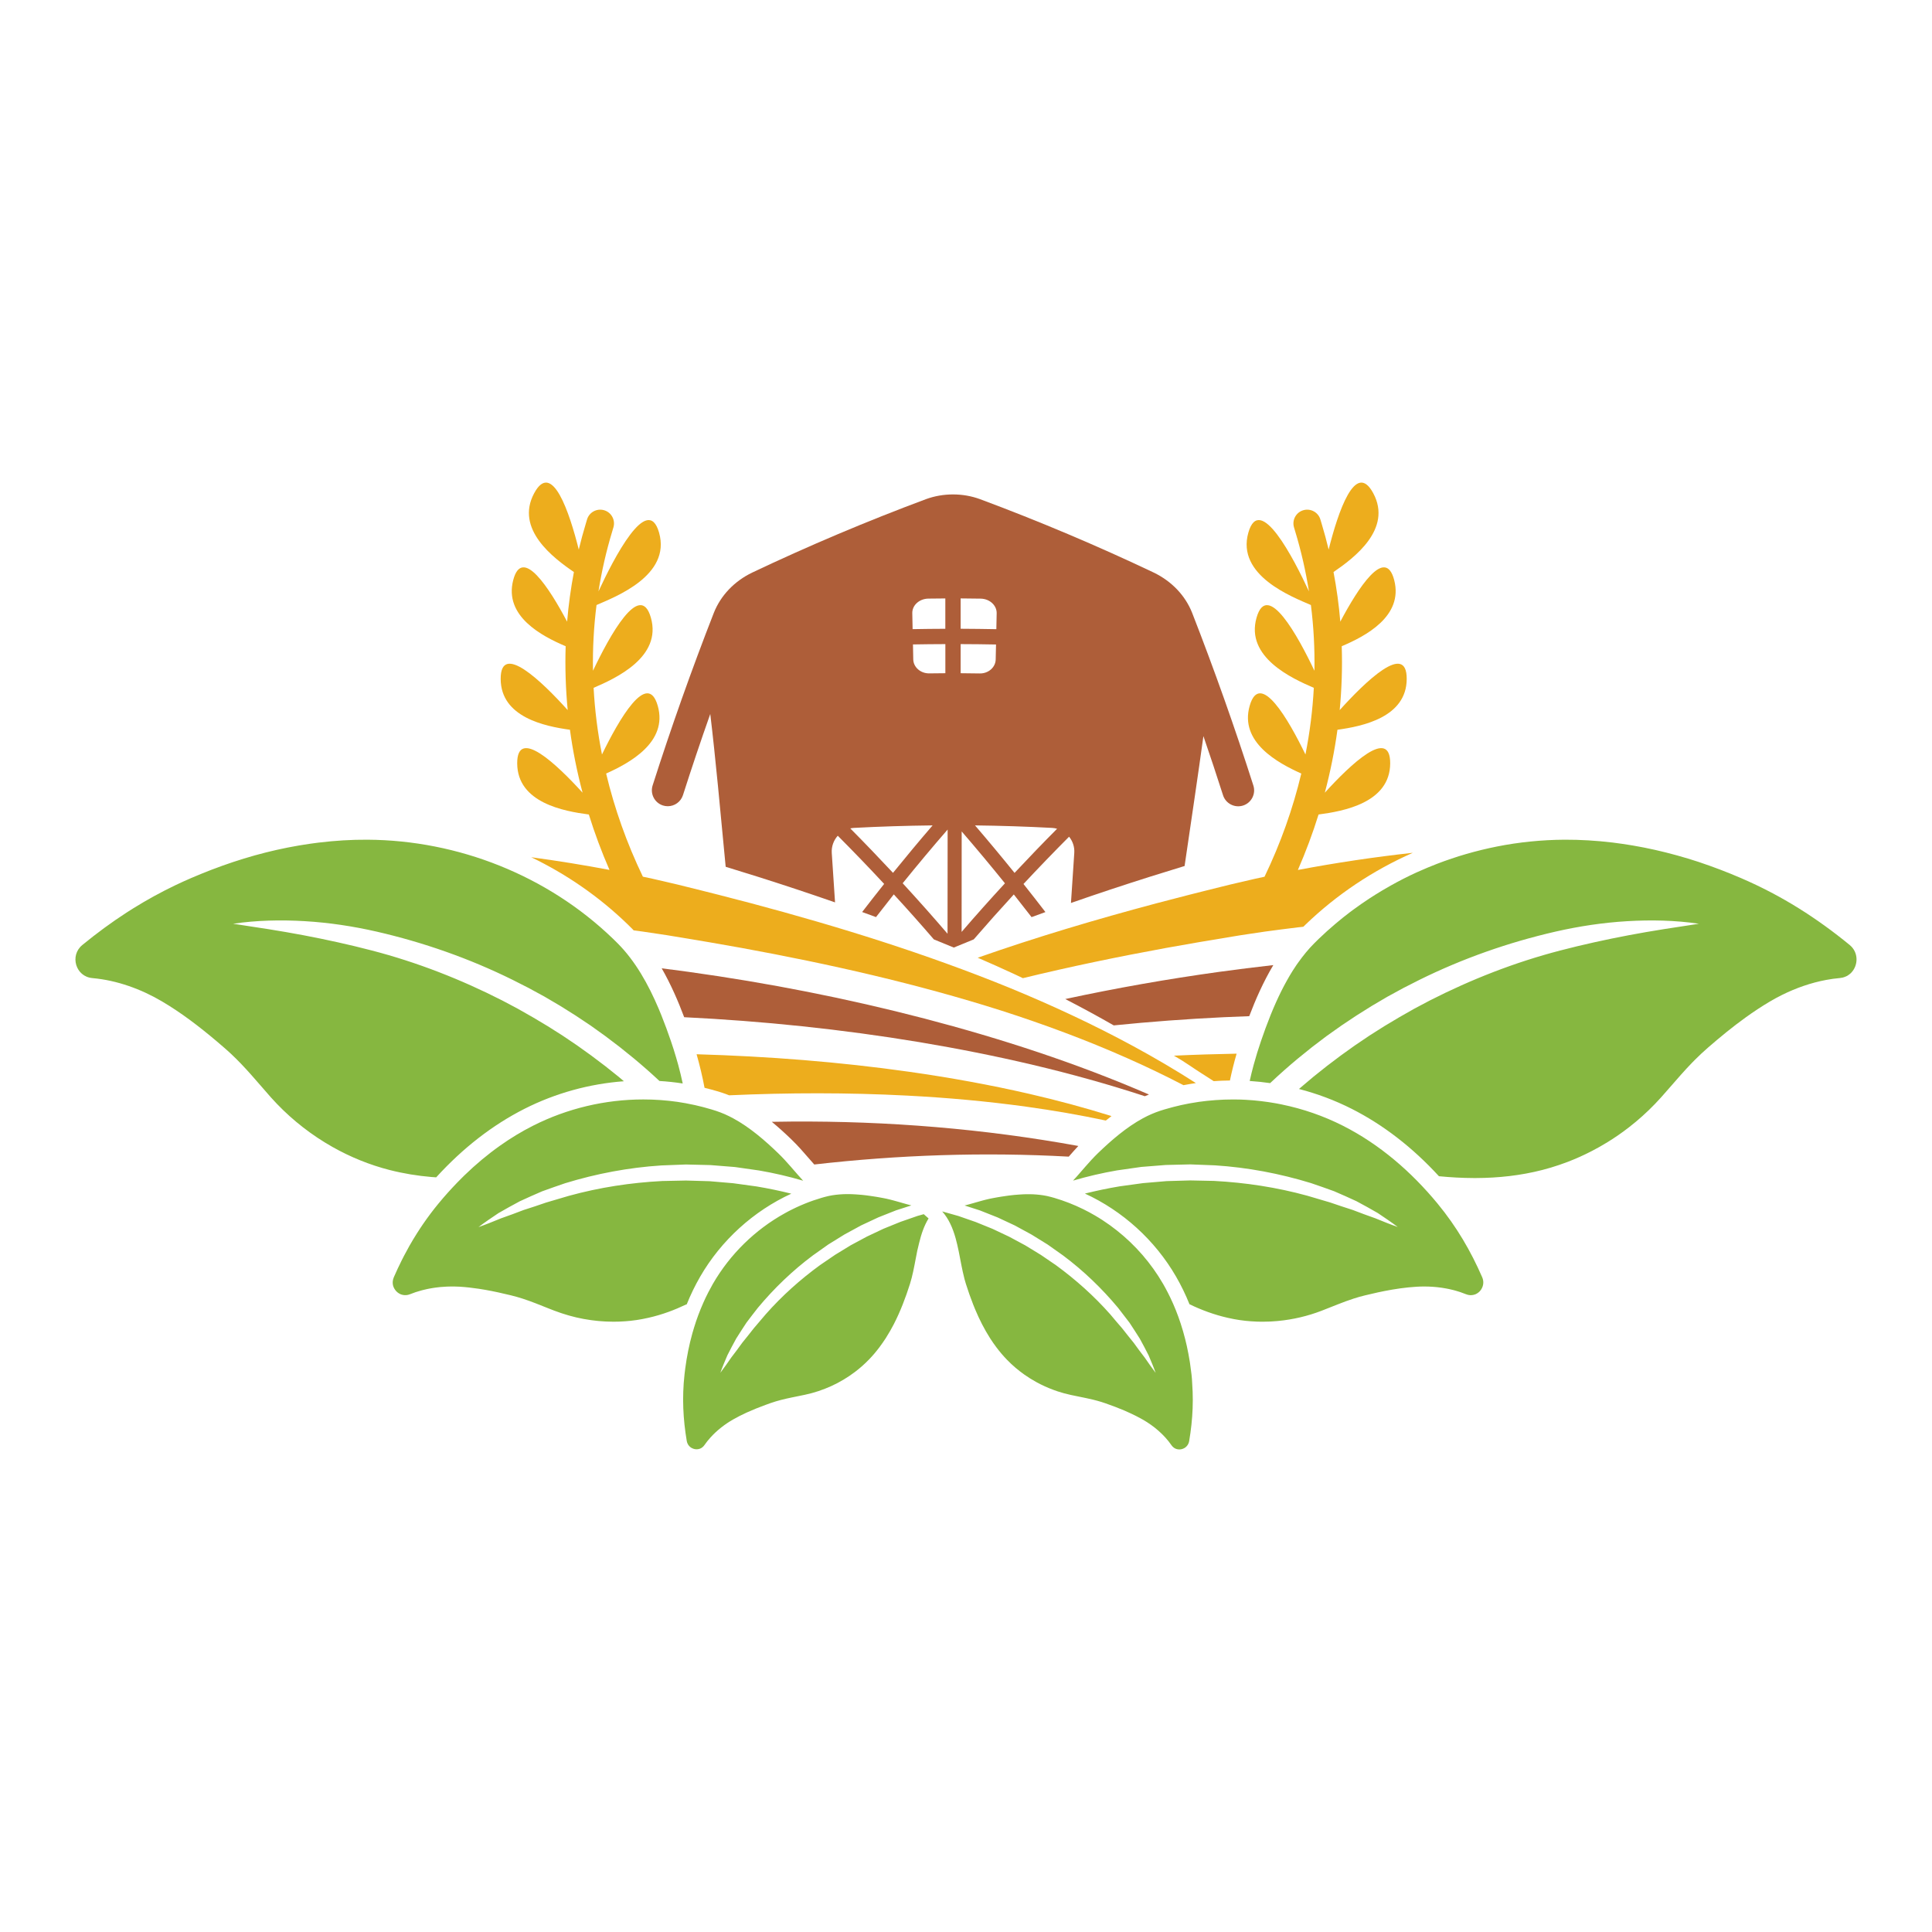 <?xml version="1.0" encoding="utf-8"?>
<!-- Generator: Adobe Illustrator 23.0.3, SVG Export Plug-In . SVG Version: 6.00 Build 0)  -->
<svg version="1.1" id="Layer_1" xmlns="http://www.w3.org/2000/svg" xmlns:xlink="http://www.w3.org/1999/xlink" x="0px" y="0px"
	 viewBox="0 0 595.28 595.28" style="enable-background:new 0 0 595.28 595.28;" xml:space="preserve">
<style type="text/css">
	.st0{fill:#8DBC4A;}
	.st1{fill:#B7775C;}
	.st2{fill:#8FC73E;}
	.st3{fill:#9F6038;}
	.st4{fill:#C88C5A;}
	.st5{fill:#43AC63;}
	.st6{fill:#DE8B69;}
	.st7{fill:#A7744B;}
	.st8{fill:#86B740;}
	.st9{fill:#EDAD1D;}
	.st10{fill:#AE5E39;}
	.st11{fill:#C56B46;}
	.st12{fill:#482D20;}
	.st13{fill:#FFFFFF;}
	.st14{fill:#FEC00F;}
</style>
<g>
	<path class="st8" d="M71.09,324.62c-0.33-0.31-0.66-0.61-1-0.91c-0.34-0.3-0.68-0.61-1.03-0.91c-0.79-0.68-1.58-1.36-2.37-2.03l0,0
		c-5.28-4.46-10.78-8.68-16.74-12.2c-6.46-3.82-13.92-6.52-21.36-7.19c-0.05,0-0.1-0.01-0.15-0.02c-5.12-0.44-7.05-6.94-3.07-10.19
		c4.4-3.61,8.93-6.95,13.69-10.03c0.68-0.44,1.36-0.87,2.05-1.3c4.14-2.57,8.45-4.95,13.01-7.13c0.76-0.36,1.53-0.72,2.3-1.07
		c0.77-0.35,1.56-0.7,2.35-1.04c0.08-0.03,0.15-0.06,0.23-0.1c0.99-0.43,1.99-0.84,2.99-1.25c0.38-0.16,0.77-0.3,1.16-0.46
		c0.43-0.17,0.86-0.34,1.28-0.51v0c0.27-0.1,0.54-0.21,0.81-0.32c0.45-0.17,0.91-0.33,1.36-0.5c0.64-0.24,1.27-0.48,1.91-0.71
		c0.48-0.17,0.96-0.33,1.45-0.5c0.62-0.21,1.23-0.43,1.85-0.64c0.49-0.16,0.99-0.32,1.48-0.47c0.61-0.2,1.23-0.4,1.84-0.59
		c0.5-0.15,1.01-0.3,1.51-0.44c0.61-0.18,1.22-0.36,1.83-0.54c0.51-0.14,1.03-0.28,1.55-0.41c0.61-0.16,1.21-0.33,1.82-0.48
		c0.52-0.13,1.05-0.25,1.57-0.38c0.6-0.15,1.21-0.3,1.82-0.43c0.53-0.12,1.06-0.23,1.6-0.34c0.6-0.13,1.21-0.26,1.81-0.38
		c0.53-0.11,1.07-0.2,1.61-0.3c0.61-0.11,1.21-0.23,1.82-0.33c0.54-0.09,1.08-0.17,1.62-0.26c0.61-0.1,1.21-0.2,1.82-0.28
		c0.54-0.08,1.09-0.14,1.63-0.22c0.39-0.05,0.77-0.11,1.16-0.15c0.01,0,0.02,0,0.03,0c4.93-0.6,9.9-0.91,14.88-0.88
		c28,0.16,55.47,11.05,75.66,30.51c0.5,0.48,0.99,0.96,1.47,1.45c5.45,5.47,9.46,12.69,12.59,20.07c0.28,0.67,0.56,1.34,0.83,2.01
		c1.08,2.69,2.06,5.37,2.95,7.98c0.28,0.81,0.55,1.63,0.81,2.45c0.52,1.64,1.01,3.3,1.47,4.96c0.51,1.88,0.96,3.78,1.37,5.68
		c-2.37-0.37-4.76-0.62-7.17-0.77c-2.55-2.39-5.18-4.7-7.86-6.93l-4.35-3.51l-4.45-3.38L182,316l-4.65-3.1l-4.73-2.97l-4.81-2.83
		l-4.9-2.67l-4.98-2.53c-13.35-6.6-27.48-11.55-41.96-14.87c-7.24-1.65-14.61-2.76-22.01-3.2c-7.4-0.44-14.83-0.29-22.14,0.79
		c7.31,1.1,14.49,2.18,21.61,3.53c7.11,1.35,14.15,2.89,21.12,4.71c13.94,3.62,27.4,8.88,40.19,15.4l4.75,2.52l4.68,2.66l4.62,2.76
		l4.54,2.88l4.46,3.01l4.37,3.13l4.29,3.24l4.2,3.35l1.58,1.34c-10.64,0.79-21.12,3.68-30.62,8.49
		c-9.85,4.99-18.99,12.08-27.22,21.12c-0.35-0.02-0.7-0.05-1.06-0.08c-0.11-0.01-0.23-0.02-0.34-0.02
		c-4.35-0.37-8.67-1.07-12.94-2.16c-6.15-1.57-12.07-3.98-17.6-7.1c-0.79-0.45-1.57-0.91-2.34-1.38
		c-6.18-3.79-11.81-8.49-16.64-13.9C79.16,333.24,75.66,328.89,71.09,324.62z M211.59,401.89c1.2-2.98,2.58-5.83,4.15-8.54
		c6.49-11.22,16.45-20.22,28.07-25.56c-3.54-0.89-7.11-1.63-10.71-2.23l-7.21-0.99l-7.26-0.62l-7.28-0.21l-7.29,0.15
		c-9.71,0.5-19.39,1.98-28.79,4.57c-2.33,0.71-4.67,1.4-7.02,2.07c-2.3,0.8-4.62,1.57-6.96,2.31c-1.14,0.44-2.29,0.87-3.44,1.3
		l-3.48,1.25c-2.28,0.93-4.57,1.87-6.95,2.7c1.99-1.51,4.07-2.9,6.15-4.3l3.26-1.85c1.1-0.61,2.2-1.21,3.31-1.8
		c2.27-1.06,4.57-2.07,6.88-3.07c2.36-0.86,4.73-1.69,7.11-2.5c9.61-2.95,19.58-4.83,29.64-5.48l7.56-0.29l7.56,0.18l7.54,0.6
		l7.49,1.07c4.57,0.79,9.1,1.84,13.55,3.15c-0.08-0.09-0.16-0.17-0.24-0.26c-0.91-0.99-1.79-2.01-2.69-3.04
		c-0.3-0.35-0.6-0.69-0.9-1.04c-1.21-1.39-2.47-2.78-3.87-4.13c-4.03-3.89-8.72-7.97-13.87-10.76c-0.86-0.46-1.73-0.89-2.61-1.28
		c-0.44-0.19-0.89-0.37-1.33-0.54c-0.45-0.17-0.9-0.33-1.35-0.48c-0.22-0.07-0.45-0.14-0.67-0.21c-0.22-0.07-0.44-0.14-0.67-0.21
		c-0.76-0.23-1.53-0.44-2.3-0.65c-0.19-0.05-0.38-0.1-0.57-0.15c-0.77-0.2-1.54-0.39-2.31-0.56c-0.02,0-0.04-0.01-0.06-0.01
		c-0.76-0.17-1.52-0.32-2.28-0.46c-0.1-0.02-0.2-0.04-0.31-0.06c0,0,0,0,0-0.01c-0.86-0.16-1.73-0.3-2.6-0.43
		c-0.04-0.01-0.08-0.01-0.12-0.02c-0.75-0.11-1.5-0.2-2.24-0.28c-0.19-0.02-0.38-0.04-0.58-0.06c-0.78-0.08-1.56-0.15-2.35-0.21
		c-0.06,0-0.12-0.01-0.18-0.01c-0.73-0.05-1.47-0.09-2.2-0.12c-0.19-0.01-0.39-0.02-0.58-0.02c-0.8-0.03-1.6-0.04-2.39-0.04
		c-11.72,0-23.42,2.76-33.96,8.09c-3.54,1.79-6.93,3.85-10.16,6.14c-3.87,2.74-7.52,5.8-10.93,9.11c-0.29,0.28-0.56,0.56-0.85,0.84
		l0,0c-2.01,1.99-3.93,4.07-5.78,6.21l0,0c-0.48,0.56-0.95,1.12-1.42,1.69l0,0c-1.7,2.06-3.26,4.15-4.72,6.27
		c-0.65,0.94-1.27,1.89-1.88,2.85c-0.4,0.64-0.8,1.27-1.19,1.92c-0.41,0.68-0.8,1.36-1.19,2.04c-0.56,0.99-1.1,2-1.63,3.01
		c-0.25,0.48-0.49,0.95-0.73,1.43c-0.85,1.71-1.67,3.45-2.43,5.21c0,0,0,0,0,0c-0.08,0.19-0.14,0.37-0.19,0.56
		c-0.02,0.06-0.03,0.12-0.04,0.18c-0.03,0.13-0.05,0.25-0.07,0.38c-0.01,0.07-0.01,0.14-0.02,0.21c-0.01,0.12-0.01,0.23-0.01,0.35
		c0,0.07,0,0.14,0.01,0.2c0.01,0.12,0.02,0.23,0.04,0.34c0.01,0.06,0.02,0.12,0.03,0.18c0.03,0.13,0.07,0.26,0.11,0.38
		c0.01,0.04,0.02,0.08,0.04,0.12c0.06,0.16,0.13,0.32,0.21,0.47c0.02,0.04,0.04,0.07,0.07,0.11c0.06,0.11,0.13,0.22,0.21,0.33
		c0.04,0.05,0.07,0.1,0.11,0.15c0.07,0.09,0.14,0.17,0.21,0.26c0.04,0.05,0.09,0.1,0.14,0.14c0.08,0.08,0.16,0.15,0.24,0.22
		c0.05,0.04,0.1,0.08,0.15,0.12c0.09,0.07,0.19,0.14,0.29,0.2c0.05,0.03,0.09,0.06,0.14,0.09c0.15,0.09,0.3,0.16,0.46,0.23
		c0.01,0,0.01,0,0.02,0.01c0.15,0.06,0.32,0.11,0.48,0.15c0.05,0.01,0.11,0.02,0.17,0.03c0.12,0.02,0.23,0.04,0.35,0.06
		c0.07,0.01,0.13,0.01,0.2,0.01c0.13,0.01,0.26,0.01,0.4,0c0.03,0,0.06,0,0.09,0c0.17-0.01,0.34-0.04,0.52-0.08
		c0.04-0.01,0.07-0.02,0.11-0.03c0.18-0.05,0.36-0.1,0.54-0.17c0.55-0.22,1.11-0.43,1.68-0.62c0.18-0.06,0.37-0.12,0.56-0.17
		c0.39-0.12,0.78-0.24,1.17-0.35c0.22-0.06,0.44-0.11,0.66-0.17c0.37-0.09,0.74-0.18,1.11-0.26c0.23-0.05,0.46-0.1,0.68-0.14
		c0.38-0.07,0.76-0.14,1.15-0.2c0.22-0.03,0.43-0.07,0.65-0.1c0.44-0.06,0.88-0.11,1.32-0.16c0.16-0.02,0.32-0.04,0.49-0.05
		c0.6-0.05,1.2-0.09,1.81-0.12c0.13-0.01,0.26,0,0.39-0.01c0.4-0.01,0.8-0.03,1.2-0.03c0.09,0,0.18,0,0.27,0c0.11,0,0.22,0,0.33,0
		c0.58,0.01,1.16,0.03,1.73,0.06c2.02,0.12,4.03,0.35,6.02,0.65c1.33,0.2,2.66,0.44,3.98,0.7c0.66,0.13,1.32,0.27,1.98,0.41
		c1.32,0.29,2.63,0.59,3.93,0.91c1.22,0.3,2.38,0.63,3.5,0.99c2.8,0.9,5.38,1.97,8.2,3.09c0.56,0.22,1.14,0.45,1.72,0.67
		c0,0,0,0,0.01,0c0.66,0.25,1.32,0.49,1.99,0.71c0.21,0.07,0.42,0.14,0.63,0.2c0.47,0.15,0.95,0.3,1.42,0.44
		c0.23,0.07,0.47,0.13,0.7,0.2c0.49,0.13,0.98,0.26,1.47,0.38c0.2,0.05,0.4,0.1,0.6,0.15c0.69,0.16,1.38,0.31,2.07,0.43
		c0.08,0.01,0.16,0.03,0.23,0.04c0.62,0.11,1.24,0.21,1.86,0.3c0.22,0.03,0.45,0.06,0.67,0.09c0.49,0.06,0.98,0.12,1.47,0.17
		c0.24,0.02,0.48,0.05,0.72,0.07c0.52,0.04,1.04,0.08,1.56,0.11c0.19,0.01,0.38,0.03,0.57,0.03c0.7,0.03,1.41,0.05,2.11,0.05
		c0.54,0,1.08-0.01,1.62-0.02c0.14,0,0.29-0.01,0.43-0.02c0.42-0.02,0.84-0.04,1.26-0.07c0.16-0.01,0.33-0.02,0.49-0.03
		c0.49-0.04,0.98-0.08,1.47-0.13c0.06-0.01,0.12-0.01,0.18-0.02c0.55-0.06,1.09-0.13,1.64-0.21c0.15-0.02,0.3-0.05,0.45-0.07
		c0.41-0.06,0.82-0.13,1.24-0.21c0.16-0.03,0.31-0.06,0.47-0.09c0.54-0.1,1.08-0.21,1.62-0.34c2.13-0.48,4.21-1.1,6.24-1.84
		c1.81-0.66,3.59-1.42,5.33-2.25C211.48,401.94,211.53,401.91,211.59,401.89z M283.19,383.01c0.66-2.72,1.52-5.32,2.92-7.59
		c0,0,0,0-0.01-0.01l-1.48-1.3l-1.89,0.53l-5.32,1.85l-5.22,2.12l-5.1,2.41l-4.97,2.67l-4.81,2.94l-4.66,3.18
		c-6.08,4.43-11.73,9.48-16.72,15.14c-1.21,1.45-2.43,2.88-3.67,4.31c-1.17,1.48-2.33,2.98-3.54,4.44l-1.68,2.3l-1.73,2.28
		c-1.08,1.57-2.17,3.15-3.36,4.69c0.65-1.82,1.41-3.6,2.17-5.39l1.33-2.58l1.38-2.56c1.02-1.65,2.1-3.27,3.16-4.9
		c1.17-1.55,2.35-3.1,3.56-4.63c4.98-5.98,10.65-11.42,16.9-16.09l4.77-3.38l4.98-3.08l5.14-2.8l5.31-2.48l5.45-2.16l4.72-1.52
		c-0.03-0.01-0.06-0.02-0.1-0.02c-0.12-0.03-0.24-0.06-0.36-0.09c-0.22-0.06-0.44-0.11-0.65-0.17c-0.1-0.03-0.19-0.05-0.29-0.08
		c-0.31-0.08-0.62-0.17-0.93-0.26c-0.09-0.03-0.19-0.05-0.29-0.08c-0.29-0.08-0.57-0.16-0.86-0.25c-0.24-0.07-0.48-0.14-0.72-0.2
		c-0.12-0.04-0.25-0.07-0.38-0.11c-0.2-0.06-0.41-0.11-0.62-0.17c-0.13-0.04-0.26-0.07-0.39-0.11c-0.2-0.05-0.41-0.11-0.62-0.16
		c-0.13-0.03-0.26-0.07-0.39-0.1c-0.22-0.06-0.45-0.11-0.68-0.16c-0.11-0.03-0.23-0.05-0.34-0.08c-0.34-0.08-0.68-0.15-1.03-0.21
		c-0.39-0.08-0.79-0.15-1.19-0.22c-0.13-0.02-0.26-0.04-0.39-0.07c-0.28-0.05-0.56-0.1-0.84-0.14c-0.15-0.02-0.3-0.05-0.46-0.07
		c-0.27-0.04-0.54-0.08-0.81-0.12c-0.15-0.02-0.3-0.04-0.46-0.07c-0.29-0.04-0.59-0.08-0.88-0.12c-0.13-0.02-0.26-0.03-0.39-0.05
		c-0.42-0.05-0.85-0.1-1.27-0.14c-0.05,0-0.09-0.01-0.14-0.01c-0.38-0.04-0.76-0.07-1.14-0.09c-0.14-0.01-0.28-0.02-0.42-0.03
		c-0.29-0.02-0.58-0.03-0.87-0.05c-0.16-0.01-0.31-0.01-0.47-0.02c-0.28-0.01-0.56-0.01-0.84-0.02c-0.18,0-0.35,0-0.53,0
		c-0.12,0-0.24,0-0.36,0c-0.24,0-0.48,0.01-0.72,0.02c-0.11,0-0.23,0.01-0.34,0.01c-0.3,0.01-0.61,0.03-0.91,0.06
		c-0.04,0-0.09,0.01-0.13,0.01c-0.34,0.03-0.68,0.06-1.02,0.1c-0.1,0.01-0.2,0.03-0.3,0.04c-0.24,0.03-0.48,0.07-0.72,0.1
		c-0.12,0.02-0.23,0.04-0.35,0.06c-0.23,0.04-0.47,0.09-0.7,0.13c-0.1,0.02-0.21,0.04-0.32,0.07c-0.33,0.07-0.65,0.15-0.97,0.24
		c0,0,0,0-0.01,0c-0.35,0.09-0.7,0.19-1.04,0.29c-0.88,0.26-1.75,0.54-2.62,0.84c-0.86,0.3-1.72,0.62-2.57,0.97
		c-0.42,0.17-0.85,0.35-1.26,0.53c-0.84,0.36-1.67,0.75-2.48,1.15c-0.82,0.4-1.63,0.82-2.42,1.27c-9.17,5.07-16.9,12.64-22.18,21.77
		c-0.49,0.86-0.96,1.73-1.41,2.6l0,0l0,0c-0.55,1.06-1.06,2.14-1.54,3.23c-1.1,2.49-2.06,5.04-2.85,7.65
		c-0.18,0.59-0.35,1.17-0.52,1.76c-0.99,3.54-1.71,7.16-2.19,10.81c-0.08,0.61-0.15,1.22-0.22,1.82c-0.1,0.9-0.18,1.78-0.25,2.66
		c-0.07,0.9-0.11,1.78-0.14,2.67c-0.06,1.72-0.06,3.42,0.01,5.11c0.13,3.4,0.5,6.75,1.07,10.11c0.03,0.19,0.08,0.36,0.14,0.53
		c0.02,0.05,0.04,0.1,0.07,0.15c0.05,0.11,0.1,0.22,0.15,0.32c0.03,0.05,0.06,0.11,0.1,0.16c0.06,0.09,0.12,0.18,0.19,0.26
		c0.04,0.05,0.08,0.09,0.12,0.14c0.08,0.08,0.16,0.16,0.25,0.23c0.04,0.03,0.07,0.07,0.11,0.1c0.13,0.1,0.26,0.19,0.4,0.26
		c0.02,0.01,0.03,0.01,0.05,0.02c0.13,0.07,0.25,0.12,0.39,0.17c0.05,0.02,0.1,0.03,0.15,0.05c0.1,0.03,0.21,0.06,0.31,0.08
		c0.06,0.01,0.12,0.02,0.17,0.03c0.1,0.01,0.21,0.02,0.31,0.03c0.07,0,0.13,0.01,0.2,0c0.04,0,0.09,0,0.13-0.01
		c0.09-0.01,0.18-0.02,0.27-0.03c0.04-0.01,0.08-0.01,0.12-0.02c0.11-0.02,0.23-0.05,0.34-0.09c0.01,0,0.03-0.01,0.04-0.01
		c0.12-0.04,0.25-0.1,0.36-0.16c0.03-0.02,0.07-0.04,0.1-0.06c0.08-0.05,0.17-0.1,0.25-0.16c0.04-0.03,0.08-0.06,0.11-0.09
		c0.08-0.06,0.15-0.13,0.22-0.2c0.03-0.03,0.06-0.06,0.1-0.09c0.1-0.11,0.19-0.22,0.28-0.35l0,0c0.56-0.81,1.18-1.59,1.85-2.33
		c2-2.22,4.44-4.12,7.02-5.59c1.36-0.78,2.76-1.48,4.18-2.13c0.95-0.43,1.91-0.84,2.87-1.23c0.97-0.39,1.94-0.76,2.92-1.12
		c0.49-0.18,0.98-0.35,1.47-0.53c2.3-0.81,4.42-1.3,6.62-1.76c1.32-0.27,2.67-0.53,4.09-0.84c1.39-0.3,2.77-0.67,4.12-1.12
		c1.35-0.45,2.68-0.97,3.98-1.56c1.3-0.59,2.56-1.26,3.78-1.99c1.22-0.73,2.41-1.53,3.54-2.39c1.51-1.15,2.94-2.41,4.26-3.78
		c1.18-1.21,2.26-2.5,3.26-3.83c0.67-0.89,1.3-1.81,1.91-2.74c0.47-0.74,0.92-1.49,1.36-2.25c0.39-0.69,0.78-1.39,1.14-2.09
		c2.04-3.97,3.64-8.19,4.98-12.43c0.77-2.43,1.26-5.09,1.77-7.77c0.15-0.8,0.31-1.61,0.47-2.41
		C282.83,384.6,283,383.8,283.19,383.01z M413.78,346.86c-5.97-3.02-12.32-5.22-18.83-6.55l0,0c-0.09-0.02-0.19-0.04-0.28-0.06
		c-0.46-0.09-0.93-0.18-1.39-0.27c-0.23-0.04-0.47-0.08-0.7-0.12c-0.45-0.08-0.9-0.15-1.35-0.22c-0.22-0.03-0.44-0.07-0.66-0.1
		c-0.56-0.08-1.13-0.16-1.69-0.22c-0.1-0.01-0.2-0.03-0.3-0.04c-0.66-0.08-1.33-0.15-1.99-0.21c-0.19-0.02-0.38-0.03-0.57-0.05l0,0
		c-0.67-0.06-1.35-0.1-2.02-0.14l0,0c-0.04,0-0.09-0.01-0.13-0.01c-0.46-0.02-0.91-0.04-1.37-0.06c-0.22-0.01-0.45-0.02-0.67-0.02
		c-0.55-0.01-1.11-0.02-1.66-0.02c-0.12,0-0.23,0-0.35,0c-0.78,0-1.57,0.02-2.35,0.04c-0.19,0.01-0.38,0.01-0.58,0.02
		c-1.58,0.06-3.16,0.18-4.73,0.34c-0.19,0.02-0.38,0.04-0.57,0.06c-0.75,0.08-1.5,0.18-2.25,0.28c-0.04,0.01-0.08,0.01-0.12,0.02
		c-0.78,0.11-1.56,0.24-2.33,0.38c-0.19,0.03-0.38,0.07-0.57,0.1c-0.76,0.14-1.52,0.29-2.27,0.46c-0.02,0-0.04,0.01-0.06,0.01
		c-0.77,0.17-1.54,0.36-2.31,0.56c-0.19,0.05-0.38,0.1-0.57,0.15c-0.77,0.2-1.53,0.42-2.3,0.64c0,0,0,0,0,0
		c-0.45,0.13-0.89,0.27-1.34,0.42c-0.45,0.15-0.9,0.3-1.35,0.48c-0.89,0.34-1.78,0.73-2.65,1.15c-0.43,0.21-0.87,0.44-1.3,0.67
		c-5.15,2.79-9.83,6.87-13.87,10.76c-0.68,0.66-1.33,1.33-1.95,2c-0.66,0.71-1.29,1.42-1.91,2.13c-0.91,1.04-1.79,2.08-2.68,3.08
		c-0.38,0.42-0.76,0.84-1.14,1.25c4.45-1.31,8.98-2.36,13.55-3.15l7.49-1.07l7.54-0.6l7.56-0.18l7.56,0.29
		c10.06,0.64,20.03,2.53,29.64,5.48c2.38,0.81,4.76,1.64,7.11,2.5c2.31,1,4.61,2.01,6.88,3.07c1.11,0.59,2.21,1.2,3.31,1.8
		l3.26,1.85c2.08,1.4,4.16,2.79,6.15,4.3c-2.38-0.83-4.66-1.77-6.95-2.7l-3.48-1.25c-1.15-0.43-2.3-0.85-3.44-1.3
		c-2.34-0.74-4.66-1.52-6.96-2.31c-2.35-0.67-4.69-1.36-7.02-2.07c-9.4-2.59-19.08-4.06-28.79-4.57l-7.29-0.15l-7.28,0.21
		l-7.26,0.62l-7.21,0.99c-3.6,0.6-7.17,1.35-10.71,2.23c11.62,5.34,21.58,14.34,28.07,25.56c1.57,2.71,2.95,5.56,4.15,8.54
		c3.74,1.8,7.65,3.24,11.74,4.17c0.54,0.12,1.08,0.23,1.62,0.34c0.16,0.03,0.31,0.06,0.47,0.09c0.41,0.07,0.82,0.14,1.23,0.21
		c0.15,0.02,0.3,0.05,0.45,0.07c0.54,0.08,1.09,0.15,1.64,0.21c0.06,0.01,0.12,0.01,0.18,0.02c0.49,0.05,0.98,0.1,1.47,0.13
		c0.16,0.01,0.33,0.02,0.49,0.03c0.42,0.03,0.84,0.05,1.26,0.07c0.14,0.01,0.29,0.01,0.43,0.02c0.54,0.02,1.08,0.03,1.62,0.02
		c0.7,0,1.41-0.02,2.11-0.05c0.19-0.01,0.38-0.02,0.57-0.03c0.52-0.03,1.04-0.06,1.56-0.11c0.18-0.02,0.36-0.03,0.53-0.05
		c0,0,0.01,0,0.01,0c0.01,0,0.01,0,0.02,0c4.54-0.44,9.02-1.49,13.28-3.13c1.76-0.68,3.4-1.35,5.02-1.98
		c1.62-0.64,3.22-1.24,4.9-1.78c1.12-0.36,2.28-0.7,3.5-0.99c1.31-0.32,2.62-0.63,3.93-0.91c0.66-0.14,1.32-0.28,1.98-0.41
		c3.3-0.65,6.64-1.14,10-1.34c0.77-0.05,1.55-0.07,2.33-0.07c1.73,0,3.47,0.12,5.2,0.36c0.22,0.03,0.44,0.07,0.65,0.1
		c0.38,0.06,0.76,0.13,1.15,0.2c0.23,0.04,0.46,0.09,0.69,0.14c0.37,0.08,0.74,0.17,1.11,0.26c0.22,0.06,0.44,0.11,0.66,0.17
		c0.39,0.11,0.78,0.23,1.17,0.35c0.19,0.06,0.37,0.11,0.56,0.18c0.57,0.19,1.13,0.4,1.67,0.62c0.18,0.07,0.36,0.13,0.54,0.17
		c0.04,0.01,0.07,0.02,0.11,0.03c0.17,0.04,0.35,0.07,0.52,0.08c0.03,0,0.06,0,0.09,0c0.13,0.01,0.27,0,0.4,0
		c0.07,0,0.13-0.01,0.2-0.01c0.12-0.01,0.24-0.03,0.35-0.06c0.06-0.01,0.11-0.02,0.17-0.03c0.16-0.04,0.32-0.09,0.48-0.15
		c0,0,0.01,0,0.01,0c0.16-0.06,0.31-0.14,0.46-0.23c0.05-0.03,0.09-0.06,0.14-0.09c0.1-0.06,0.2-0.13,0.29-0.2
		c0.05-0.04,0.1-0.08,0.15-0.12c0.08-0.07,0.16-0.14,0.24-0.22c0.05-0.05,0.09-0.09,0.14-0.14c0.07-0.08,0.15-0.17,0.21-0.26
		c0.04-0.05,0.08-0.1,0.11-0.15c0.04-0.05,0.06-0.1,0.1-0.16c0,0,0,0,0,0c0.65-1.02,0.85-2.35,0.29-3.66
		c-3.52-8.08-7.84-15.53-13.76-22.72C434.87,361.07,425.12,352.6,413.78,346.86z M569.9,291.15c-10.07-8.24-20.77-15.12-33.41-20.57
		c-0.11-0.05-0.22-0.09-0.33-0.14c-0.96-0.41-1.92-0.82-2.89-1.21c-0.39-0.16-0.79-0.31-1.19-0.47c-0.69-0.27-1.37-0.55-2.06-0.81
		c-0.46-0.17-0.92-0.34-1.38-0.51c-0.63-0.23-1.26-0.47-1.9-0.7c-0.48-0.17-0.97-0.33-1.45-0.5c-0.59-0.2-1.17-0.41-1.76-0.61l0,0
		c-0.03-0.01-0.06-0.02-0.08-0.03c-0.49-0.16-0.99-0.32-1.49-0.47c-0.61-0.2-1.22-0.4-1.84-0.58c-0.5-0.15-1.01-0.3-1.52-0.44
		c-0.61-0.18-1.22-0.36-1.83-0.53c-0.51-0.14-1.03-0.28-1.55-0.41c-0.61-0.16-1.21-0.33-1.82-0.48c-0.52-0.13-1.05-0.25-1.57-0.38
		c-0.6-0.15-1.21-0.3-1.82-0.43c-0.53-0.12-1.06-0.23-1.6-0.34c-0.6-0.13-1.21-0.26-1.81-0.38c-0.53-0.11-1.07-0.2-1.61-0.3
		c-0.61-0.11-1.21-0.23-1.82-0.33c-0.54-0.09-1.08-0.17-1.62-0.26c-0.61-0.1-1.21-0.2-1.82-0.28c-0.54-0.08-1.09-0.14-1.63-0.22
		c-0.44-0.06-0.89-0.12-1.33-0.18c-0.01,0-0.03,0-0.04,0c-4.87-0.58-9.77-0.88-14.7-0.86c-3.5,0.02-6.99,0.21-10.46,0.56
		c-0.87,0.09-1.73,0.19-2.6,0.29c-1.73,0.22-3.45,0.47-5.17,0.77c-0.86,0.15-1.71,0.31-2.57,0.48c-3.17,0.63-6.31,1.4-9.41,2.29
		c-3.06,0.89-6.09,1.91-9.06,3.05c-0.97,0.37-1.93,0.76-2.89,1.16c-1.13,0.47-2.26,0.96-3.38,1.47c-2.72,1.24-5.38,2.6-7.98,4.06
		c-0.88,0.49-1.74,0.99-2.6,1.5c-1.3,0.78-2.59,1.58-3.87,2.41c-1.74,1.14-3.45,2.33-5.12,3.56c-0.35,0.26-0.7,0.52-1.05,0.78
		c-1.46,1.11-2.89,2.25-4.29,3.44l0,0c-1.78,1.5-3.52,3.06-5.2,4.68c-0.5,0.48-0.99,0.96-1.47,1.45c-1.78,1.79-3.4,3.77-4.89,5.87
		l0,0c-0.17,0.24-0.34,0.47-0.51,0.71c-0.41,0.59-0.8,1.2-1.19,1.81c-0.63,1-1.24,2.03-1.82,3.08c-1.2,2.14-2.29,4.35-3.3,6.59
		c-0.6,1.33-1.17,2.68-1.71,4.02c-0.54,1.34-1.06,2.69-1.55,4.02c-0.49,1.33-0.96,2.66-1.4,3.96c-0.84,2.44-1.6,4.92-2.28,7.41
		c-0.44,1.63-0.85,3.27-1.21,4.92c2.11,0.14,4.21,0.36,6.3,0.66c2.78-2.62,5.64-5.16,8.58-7.6l4.35-3.51l4.45-3.38l4.56-3.23
		l4.65-3.1l4.73-2.97l4.81-2.83l4.9-2.67l4.98-2.53c13.35-6.6,27.48-11.55,41.96-14.87c7.24-1.65,14.61-2.76,22.01-3.2
		c7.4-0.44,14.83-0.29,22.14,0.79c-7.31,1.1-14.49,2.18-21.61,3.53c-7.11,1.35-14.15,2.89-21.12,4.71
		c-13.94,3.62-27.4,8.88-40.19,15.4l-4.76,2.52l-4.68,2.66l-4.62,2.76l-4.54,2.88l-4.46,3.01l-4.37,3.13l-4.29,3.24l-4.2,3.35
		l-4.11,3.47l-0.28,0.25c5.6,1.45,11.05,3.49,16.21,6.1c9.73,4.92,18.76,11.9,26.91,20.78c3.58,0.35,7.16,0.55,10.73,0.56
		c0.09,0,0.19,0,0.28,0c0.12,0,0.24,0,0.36,0l0,0c6.9-0.02,13.76-0.76,20.5-2.49c0.88-0.23,1.75-0.47,2.62-0.73
		c1.74-0.52,3.45-1.1,5.15-1.75c2.54-0.97,5.02-2.09,7.44-3.34c1.61-0.83,3.19-1.72,4.74-2.67c2.32-1.42,4.56-2.97,6.71-4.64
		c2.87-2.22,5.57-4.65,8.08-7.26c0.63-0.65,1.24-1.32,1.85-1.99c0.93-1.04,1.82-2.05,2.68-3.05c2.32-2.66,4.5-5.19,6.9-7.66
		c0.3-0.31,0.6-0.62,0.91-0.92c0.61-0.61,1.24-1.23,1.9-1.84c0.65-0.61,1.33-1.22,2.03-1.83c3.75-3.26,7.6-6.42,11.63-9.32
		c2.42-1.74,4.9-3.39,7.48-4.91c1.22-0.72,2.47-1.4,3.76-2.04c4.28-2.12,8.88-3.73,13.54-4.6c1.4-0.26,2.8-0.46,4.21-0.58
		c0.32-0.03,0.63-0.08,0.92-0.15c0.44-0.11,0.85-0.27,1.23-0.46c0.13-0.07,0.25-0.14,0.37-0.21c0.24-0.15,0.46-0.32,0.67-0.5
		c0.1-0.09,0.21-0.18,0.3-0.28C572.56,297.51,572.76,293.49,569.9,291.15z M367.12,423.49c-0.13-1.14-0.28-2.28-0.45-3.42
		c-0.03-0.18-0.06-0.35-0.08-0.53c-0.26-1.61-0.56-3.21-0.91-4.8c-0.16-0.7-0.32-1.41-0.5-2.11c-0.41-1.64-0.88-3.26-1.41-4.87
		c-0.9-2.75-1.97-5.44-3.23-8.05c-0.24-0.5-0.49-1-0.75-1.5l0,0c-0.45-0.88-0.92-1.75-1.41-2.6c-3.67-6.35-8.53-11.95-14.24-16.47
		c-1.43-1.13-2.9-2.2-4.43-3.19c-0.76-0.5-1.54-0.97-2.32-1.43c-1.18-0.69-2.38-1.34-3.61-1.94c-2.86-1.41-5.85-2.58-8.94-3.49
		c-0.35-0.1-0.69-0.2-1.04-0.29c0,0,0,0-0.01,0c-0.32-0.09-0.65-0.17-0.98-0.24c-0.1-0.02-0.21-0.04-0.31-0.07
		c-0.23-0.05-0.46-0.09-0.7-0.13c-0.12-0.02-0.23-0.04-0.35-0.06c-0.24-0.04-0.48-0.07-0.72-0.1c-0.1-0.01-0.2-0.03-0.3-0.04
		c-0.34-0.04-0.68-0.08-1.02-0.1c-0.04,0-0.08-0.01-0.12-0.01c-0.3-0.02-0.61-0.04-0.92-0.06c-0.11-0.01-0.23-0.01-0.34-0.01
		c-0.24-0.01-0.48-0.02-0.72-0.02c-0.12,0-0.24,0-0.36,0c-0.18,0-0.35,0-0.53,0c-0.28,0-0.56,0.01-0.84,0.02
		c-0.16,0-0.31,0.01-0.47,0.02c-0.29,0.01-0.58,0.03-0.87,0.05c-0.14,0.01-0.28,0.02-0.42,0.03c-0.38,0.03-0.76,0.06-1.14,0.09
		c-0.05,0-0.09,0.01-0.14,0.01c-0.43,0.04-0.85,0.09-1.27,0.14c-0.13,0.02-0.26,0.03-0.39,0.05c-0.3,0.04-0.59,0.08-0.88,0.12
		c-0.15,0.02-0.31,0.04-0.46,0.07c-0.27,0.04-0.54,0.08-0.81,0.12c-0.15,0.02-0.31,0.05-0.46,0.07c-0.28,0.05-0.56,0.09-0.84,0.14
		c-0.13,0.02-0.26,0.04-0.39,0.07c-0.4,0.07-0.79,0.14-1.19,0.22c0,0,0,0-0.01,0c-0.35,0.07-0.69,0.14-1.03,0.21
		c-0.11,0.03-0.23,0.05-0.34,0.08c-0.23,0.05-0.45,0.11-0.68,0.16c-0.13,0.03-0.26,0.07-0.39,0.1c-0.21,0.05-0.41,0.11-0.62,0.16
		c-0.13,0.04-0.26,0.07-0.39,0.11c-0.21,0.06-0.41,0.11-0.62,0.17c-0.13,0.04-0.25,0.07-0.37,0.11c-0.24,0.07-0.48,0.14-0.72,0.2
		c-0.29,0.08-0.58,0.17-0.86,0.25c-0.09,0.03-0.19,0.05-0.29,0.08c-0.31,0.09-0.62,0.17-0.93,0.26c-0.1,0.03-0.19,0.05-0.29,0.08
		c-0.22,0.06-0.44,0.12-0.65,0.17c-0.12,0.03-0.24,0.06-0.36,0.09c-0.03,0.01-0.06,0.02-0.09,0.02l4.72,1.52l5.45,2.16l5.31,2.48
		l5.14,2.8l4.98,3.08l4.77,3.38c6.25,4.67,11.91,10.11,16.9,16.09c1.2,1.53,2.39,3.07,3.56,4.63c1.06,1.63,2.13,3.25,3.16,4.9
		l1.38,2.56l1.33,2.58c0.76,1.79,1.52,3.57,2.17,5.39c-1.19-1.54-2.27-3.12-3.36-4.69l-1.73-2.28l-1.68-2.3
		c-1.21-1.47-2.37-2.96-3.54-4.44c-1.24-1.43-2.47-2.86-3.67-4.31c-5-5.66-10.65-10.7-16.72-15.14l-4.66-3.18l-4.81-2.94l-4.97-2.67
		l-5.1-2.41l-5.22-2.12l-5.32-1.85l-4.99-1.41c2.05,2.31,3.26,5.16,4.12,8.21c0.36,1.29,0.66,2.62,0.94,3.96
		c0.07,0.32,0.13,0.64,0.19,0.96c0.09,0.48,0.19,0.97,0.28,1.45c0.1,0.54,0.2,1.07,0.31,1.6c0.05,0.27,0.1,0.53,0.16,0.8
		c0.1,0.53,0.21,1.06,0.33,1.58c0.17,0.78,0.35,1.55,0.55,2.31c0.13,0.5,0.28,1,0.43,1.48c0.67,2.12,1.41,4.24,2.23,6.32
		c0.21,0.52,0.42,1.04,0.63,1.55c0.65,1.55,1.35,3.07,2.12,4.56c0.77,1.49,1.6,2.94,2.5,4.35c0.6,0.94,1.24,1.85,1.91,2.74
		c1,1.34,2.09,2.62,3.26,3.83c1.65,1.71,3.47,3.25,5.41,4.62c1.17,0.82,2.38,1.57,3.63,2.26c0.83,0.46,1.68,0.88,2.55,1.28
		c0.43,0.2,0.87,0.39,1.31,0.57c0.88,0.36,1.77,0.7,2.67,1c1.35,0.45,2.73,0.82,4.12,1.12c0.38,0.08,0.74,0.16,1.11,0.23
		c0.56,0.11,1.11,0.23,1.65,0.34c1.34,0.27,2.64,0.54,3.95,0.85c0.87,0.21,1.75,0.45,2.64,0.72c0.45,0.14,0.9,0.29,1.36,0.45
		c1.97,0.69,3.92,1.42,5.84,2.24c0.63,0.27,1.26,0.55,1.88,0.85c1.26,0.59,2.51,1.22,3.72,1.91c1.72,0.98,3.38,2.15,4.88,3.48
		c1.51,1.33,2.86,2.82,3.98,4.44c0.09,0.13,0.18,0.24,0.28,0.35c0.03,0.03,0.06,0.06,0.1,0.09c0.07,0.07,0.15,0.14,0.22,0.2
		c0.04,0.03,0.08,0.06,0.11,0.09c0.08,0.06,0.16,0.11,0.25,0.16c0.03,0.02,0.07,0.04,0.1,0.06c0.12,0.06,0.24,0.12,0.36,0.16
		c0.01,0,0.03,0.01,0.04,0.01c0.11,0.04,0.23,0.07,0.34,0.09c0.04,0.01,0.08,0.01,0.12,0.02c0.09,0.02,0.18,0.03,0.27,0.03
		c0.04,0,0.09,0.01,0.13,0.01c0.07,0,0.13,0,0.2,0c0.1,0,0.21-0.01,0.31-0.03c0.06-0.01,0.12-0.02,0.17-0.03
		c0.11-0.02,0.21-0.05,0.31-0.08c0.05-0.02,0.1-0.03,0.15-0.05c0.13-0.05,0.26-0.1,0.39-0.17c0.02-0.01,0.03-0.01,0.05-0.02
		c0.14-0.08,0.27-0.17,0.4-0.26c0.04-0.03,0.07-0.06,0.11-0.1c0.09-0.07,0.17-0.15,0.25-0.24c0.04-0.04,0.08-0.09,0.12-0.14
		c0.07-0.08,0.13-0.17,0.19-0.26c0.03-0.05,0.07-0.1,0.1-0.16c0.06-0.1,0.11-0.21,0.15-0.32c0.02-0.05,0.05-0.1,0.07-0.15
		c0.06-0.17,0.11-0.34,0.14-0.53c0.57-3.36,0.94-6.71,1.07-10.11c0.03-0.85,0.05-1.7,0.05-2.56c0-1.72-0.06-3.45-0.19-5.21
		C367.3,425.27,367.22,424.39,367.12,423.49z"/>
	<path class="st10" d="M257.29,278.04c-0.34-5.07-0.68-10.15-1.01-15.22c-0.13-2.02,0.58-3.91,1.85-5.32
		c4.85,4.87,9.62,9.82,14.29,14.85c-2.29,2.87-4.55,5.76-6.78,8.66c1.43,0.52,2.85,1.03,4.27,1.56c1.81-2.34,3.64-4.68,5.48-7
		c4.2,4.57,8.32,9.2,12.34,13.87c2.05,0.83,4.1,1.67,6.15,2.52c2.04-0.85,4.09-1.69,6.14-2.52c4.03-4.66,8.15-9.28,12.35-13.85
		c1.84,2.32,3.66,4.65,5.47,6.99c1.42-0.52,2.85-1.04,4.27-1.56c-2.22-2.9-4.48-5.78-6.76-8.65c4.6-4.93,9.28-9.79,14.05-14.57
		c1.11,1.37,1.73,3.14,1.6,5.02c-0.34,5.13-0.68,10.26-1.02,15.4c8.09-2.83,16.23-5.52,24.38-8.1l10.11-3.13
		c0.17-0.05,0.35-0.1,0.52-0.16c2.03-13.83,4.16-28.11,5.8-40.02c2.09,6.07,4.1,12.14,6.04,18.2c0.82,2.58,3.59,4.01,6.17,3.19
		c2.58-0.82,4.01-3.59,3.18-6.17c-5.68-17.78-12.03-35.69-18.88-53.24c-2.11-5.31-6.29-9.7-11.81-12.37
		c-17.39-8.26-35.4-15.87-53.58-22.64c-5.26-1.92-11.29-1.92-16.59,0.01c-18.14,6.76-36.16,14.37-53.58,22.64
		c-5.49,2.65-9.67,7.04-11.79,12.37c-6.85,17.52-13.19,35.43-18.87,53.21c-0.82,2.58,0.6,5.35,3.18,6.17c0.5,0.16,1,0.23,1.49,0.23
		c2.08,0,4.01-1.33,4.68-3.42c2.66-8.33,5.47-16.68,8.41-25c1.58,13.09,3.17,30.43,4.75,47.08l9.8,3.04
		C241.39,272.64,249.36,275.28,257.29,278.04z M293.64,249.82L293.64,249.82L293.64,249.82L293.64,249.82z M281.09,188.93
		c-0.02-1.07,0.4-2.11,1.19-2.93c0.94-0.97,2.31-1.54,3.76-1.56c1.99-0.03,3.67-0.05,5.23-0.05l0,9.35
		c-3.36,0.01-6.73,0.05-10.08,0.11L281.09,188.93z M306.99,193.86c-3.66-0.07-7.33-0.11-11-0.13l0-9.35
		c1.82,0.01,3.77,0.03,6.16,0.07c1.45,0.02,2.82,0.59,3.75,1.57c0.79,0.82,1.21,1.86,1.19,2.93L306.99,193.86z M306.79,203.2
		c-0.05,2.41-2.25,4.36-4.94,4.3c-2.28-0.03-4.12-0.06-5.86-0.07l0-8.97c3.64,0.01,7.27,0.05,10.9,0.12L306.79,203.2z
		 M291.28,198.46l0,8.97c-1.48,0.01-3.08,0.03-4.96,0.05c-0.02,0-0.05,0-0.07,0c-2.64,0-4.81-1.92-4.86-4.31l-0.09-4.61
		C284.62,198.5,287.95,198.47,291.28,198.46z M263.09,255.09c8.1-0.43,16.18-0.68,24.26-0.77c-4.14,4.81-8.21,9.69-12.2,14.62
		c-4.31-4.62-8.7-9.19-13.16-13.69C262.35,255.17,262.71,255.11,263.09,255.09z M300.42,254.32c7.91,0.09,15.83,0.35,23.76,0.77
		c0.53,0.03,1.04,0.12,1.53,0.26c-4.44,4.46-8.81,9.01-13.11,13.6C308.62,264.02,304.56,259.14,300.42,254.32z M291.98,255.6
		l-0.03,32.1c-4.49-5.24-9.11-10.43-13.82-15.56C282.64,266.56,287.26,261.03,291.98,255.6z M296.31,256.18
		c4.53,5.25,8.98,10.58,13.33,15.98c-4.55,4.94-9.01,9.93-13.35,14.98L296.31,256.18z M375.69,299.44
		c-15.95,2.21-31.79,5-47.47,8.38c5.05,2.6,10.04,5.31,14.95,8.12c11.26-1.14,22.55-1.98,33.83-2.52c2.64-0.13,5.27-0.23,7.91-0.32
		c1.95-5.14,4.35-10.6,7.42-15.74C386.77,297.99,381.22,298.68,375.69,299.44z M283.29,321.1c23.45,3.93,46.74,9.22,69.45,16.66
		c0.42-0.18,0.84-0.36,1.27-0.52c-22.3-9.67-45.55-17.23-69.17-23.41c-23.9-6.22-48.21-10.99-72.78-14.4
		c-2.72-0.38-5.45-0.73-8.18-1.08c2.84,4.96,5.09,10.17,6.93,15.07C235.04,314.6,259.26,317.11,283.29,321.1z M329.3,356.38
		c0.94-1.08,1.91-2.18,2.95-3.29c-29.01-5.29-58.7-7.72-88.47-7.52c-1.99,0.01-3.98,0.04-5.97,0.08c2.22,1.83,4.25,3.7,6.06,5.45
		c1.97,1.9,3.62,3.8,5.21,5.64c0.62,0.71,1.21,1.4,1.81,2.06C276.78,355.84,303.03,354.93,329.3,356.38z"/>
	<path class="st9" d="M349.07,322.28c6.61,3.58,13.08,7.38,19.4,11.43c-1.28,0.18-2.55,0.41-3.82,0.65
		c-5.72-2.97-11.53-5.76-17.41-8.36c-12.6-5.58-25.51-10.37-38.6-14.58c-26.23-8.33-53.09-14.4-80.16-19.35l-10.17-1.79
		c-3.39-0.59-6.8-1.13-10.19-1.7l-2.55-0.42l-2.52-0.38l-5.04-0.75c-0.92-0.13-1.85-0.25-2.77-0.37c-0.14-0.14-0.27-0.29-0.4-0.43
		c-0.52-0.52-1.04-1.03-1.56-1.54c-8.69-8.38-18.62-15.27-29.59-20.56c8.07,1.09,16.1,2.39,24.1,3.9
		c-2.45-5.62-4.57-11.32-6.36-17.07c-7.62-1-22.01-3.58-22.07-15.74c-0.05-11.36,12.22,0.31,20.14,9.02
		c-1.7-6.42-3.01-12.9-3.89-19.39c-7.77-1.07-21.29-3.86-21.34-15.64c-0.06-11.61,12.76,0.83,20.65,9.58
		c-0.63-6.57-0.84-13.14-0.63-19.68c-7.29-3.09-19.05-9.21-16.16-20.36c2.75-10.63,11.15,2.48,16.61,12.79
		c0.43-5.13,1.13-10.23,2.09-15.29c-6.37-4.35-18.17-13.23-12.25-24.27c5.52-10.3,10.88,5.9,13.75,17.35
		c0.65-2.7,1.37-5.38,2.18-8.04c0.15-0.49,0.27-0.87,0.34-1.14c0.62-2.26,2.96-3.58,5.22-2.96c2.26,0.62,3.58,2.96,2.96,5.22
		c-0.09,0.32-0.22,0.77-0.4,1.35c-1.84,6.06-3.24,12.22-4.23,18.46c4.7-10.17,15.16-30.46,18.67-18.11
		c3.77,13.25-13.57,19.81-19.27,22.31c-0.85,6.7-1.21,13.46-1.09,20.25c5-10.54,14.52-28.02,17.84-16.35
		c3.46,12.16-10.86,18.69-17.65,21.61c0.37,6.85,1.23,13.71,2.58,20.54c5.14-10.6,14.01-26.16,17.19-14.98
		c3.18,11.2-8.71,17.62-15.91,20.85c2.57,10.78,6.35,21.44,11.32,31.78c0.97,0.21,1.94,0.41,2.91,0.62l5.17,1.2l2.58,0.6l2.54,0.63
		c3.38,0.85,6.77,1.67,10.15,2.54l10.13,2.63c26.98,7.19,53.75,15.52,79.64,26.08C324.12,309.74,336.81,315.64,349.07,322.28z
		 M280.19,330.24c-21.7-3.08-43.61-4.77-65.56-5.41c1,3.51,1.82,6.96,2.45,10.34c1.31,0.32,2.62,0.67,3.91,1.05
		c0.48,0.15,0.97,0.3,1.45,0.45c0.75,0.24,1.49,0.52,2.22,0.81c18.25-0.82,36.55-0.86,54.82,0.09c12.33,0.64,24.64,1.74,36.9,3.44
		c8.15,1.13,16.28,2.53,24.34,4.25c0.57-0.46,1.16-0.93,1.75-1.38c-8.35-2.62-16.82-4.88-25.36-6.85
		C304.92,334.22,292.59,332.01,280.19,330.24z M366.51,328.27c2.41,1.65,4.96,3.24,7.46,4.85c1.65-0.12,3.32-0.18,4.99-0.2
		c0.57-2.72,1.25-5.47,2.06-8.27c-6.44,0.12-12.88,0.32-19.31,0.62C363.39,326.24,365,327.23,366.51,328.27z M399.9,268.05
		c2.45-5.63,4.58-11.33,6.37-17.09c7.62-1,22.01-3.58,22.07-15.74c0.05-11.36-12.22,0.31-20.14,9.02c1.7-6.42,3.01-12.9,3.89-19.39
		c7.77-1.07,21.29-3.86,21.34-15.64c0.06-11.61-12.76,0.83-20.65,9.58c0.63-6.57,0.84-13.14,0.63-19.68
		c7.29-3.09,19.05-9.21,16.17-20.36c-2.75-10.63-11.15,2.48-16.61,12.79c-0.43-5.13-1.13-10.23-2.09-15.29
		c6.37-4.35,18.17-13.23,12.25-24.27c-5.52-10.3-10.88,5.9-13.75,17.35c-0.65-2.7-1.37-5.38-2.18-8.04
		c-0.15-0.49-0.27-0.87-0.34-1.14c-0.62-2.26-2.96-3.58-5.22-2.96c-2.26,0.62-3.58,2.96-2.96,5.22c0.09,0.32,0.22,0.77,0.4,1.35
		c1.84,6.06,3.24,12.22,4.23,18.46c-4.7-10.17-15.16-30.46-18.67-18.11c-3.77,13.25,13.57,19.81,19.27,22.31
		c0.85,6.7,1.21,13.46,1.09,20.25c-5-10.54-14.52-28.02-17.84-16.35c-3.46,12.16,10.86,18.69,17.65,21.61
		c-0.37,6.85-1.23,13.71-2.58,20.54c-5.14-10.6-14.01-26.16-17.19-14.98c-3.18,11.2,8.71,17.62,15.91,20.85
		c-2.57,10.78-6.35,21.45-11.33,31.8c-0.95,0.2-1.9,0.4-2.84,0.61l-5.17,1.2l-2.58,0.6l-2.54,0.63c-3.38,0.85-6.77,1.67-10.15,2.54
		l-10.13,2.63c-18.49,4.93-36.88,10.39-54.96,16.74c3.85,1.67,7.68,3.37,11.48,5.14c0.81,0.38,1.62,0.77,2.44,1.16
		c14.6-3.56,29.32-6.6,44.11-9.31l10.17-1.79c3.39-0.59,6.8-1.13,10.19-1.7l2.55-0.42l2.52-0.38l5.04-0.75
		c3.36-0.47,6.74-0.88,10.1-1.3c0.58-0.07,1.16-0.12,1.73-0.19c0.21-0.21,0.42-0.42,0.64-0.63c9.61-9.26,20.73-16.69,33.09-22.16
		C423.44,264.07,411.62,265.83,399.9,268.05z"/>
</g>
</svg>
